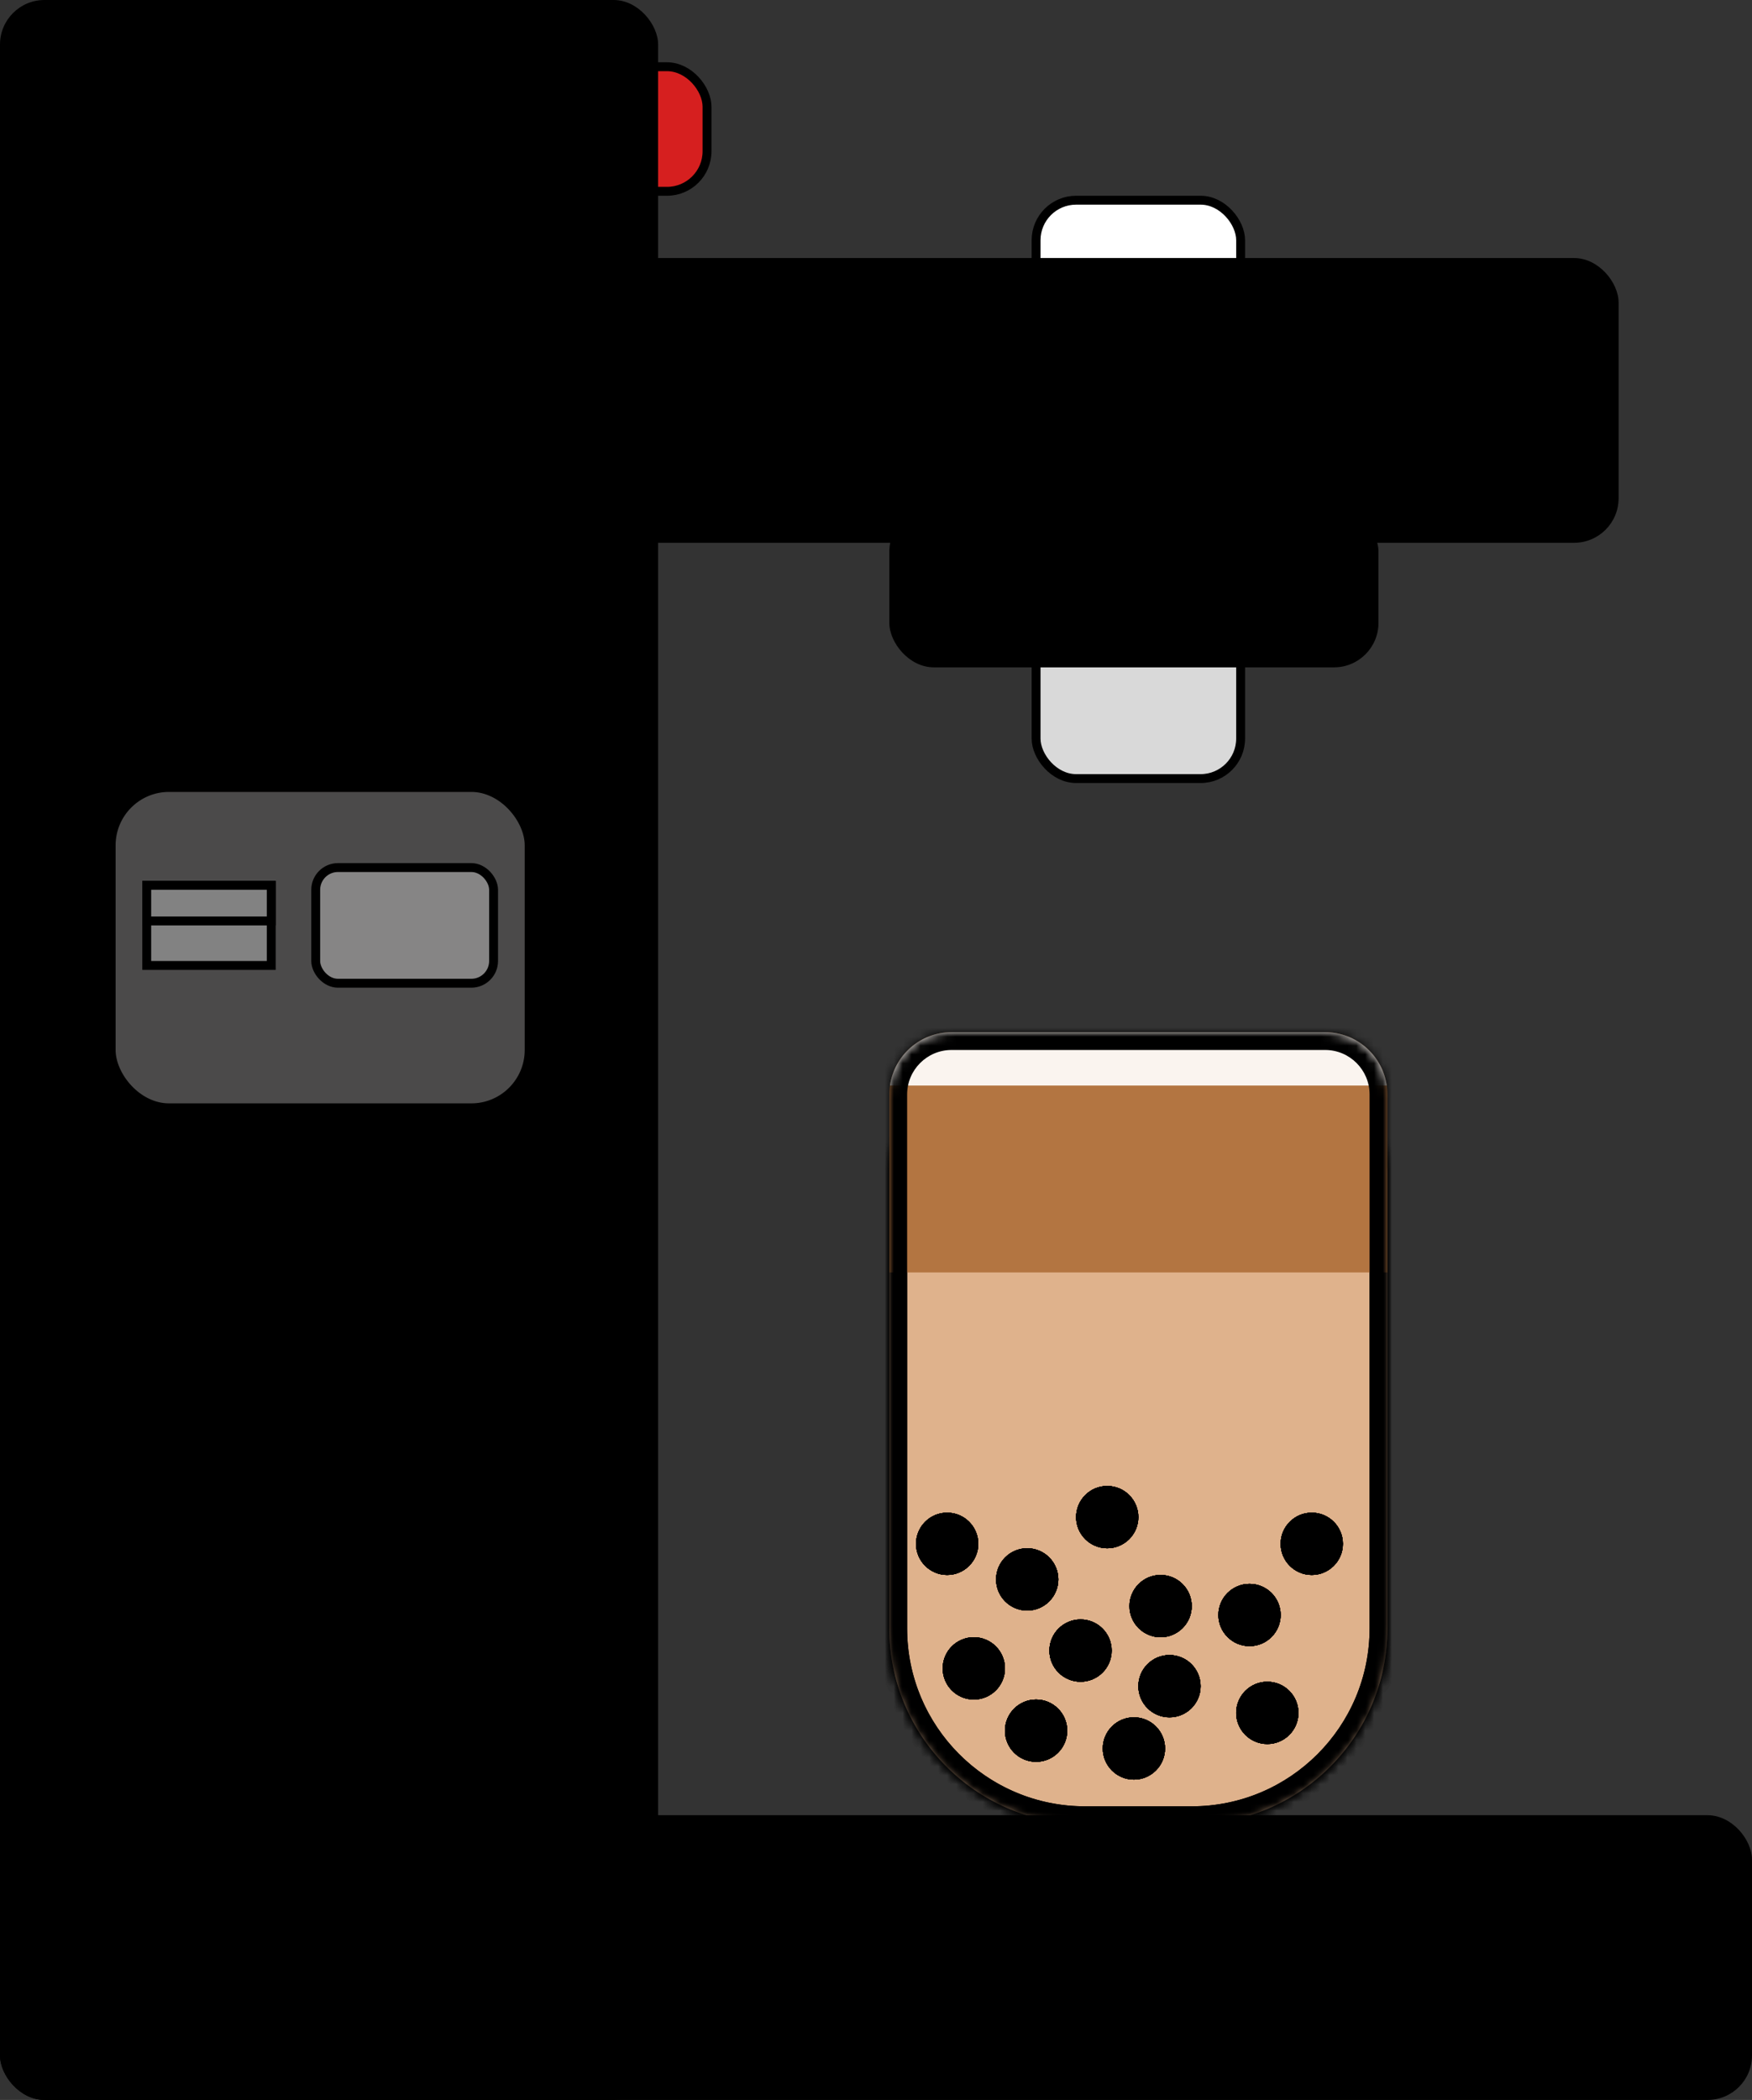 <svg width="197" height="236" viewBox="0 0 197 236" fill="none" xmlns="http://www.w3.org/2000/svg">
<rect x="0" y="0" width="197" height="236" fill="#333333" stroke="none"/>
<rect x="56.5" y="7.5" width="23" height="14" rx="4.5" fill="#D61F1F" stroke="black"/>
<rect width="74" height="236" rx="5" fill="black"/>
<rect x="12.5" y="88.5" width="47" height="36" rx="6.5" fill="#4B4A4A" stroke="black"/>
<mask id="path-4-inside-1_22_196" fill="white">
<path fill-rule="evenodd" clip-rule="evenodd" d="M107 125C103.134 125 100 128.134 100 132V182.721V183C100 195.008 109.62 204.769 121.574 204.996C121.716 204.999 121.858 205 122 205H134C146.15 205 156 195.15 156 183V182.721V132C156 128.134 152.866 125 149 125H107Z"/>
</mask>
<path fill-rule="evenodd" clip-rule="evenodd" d="M107 125C103.134 125 100 128.134 100 132V182.721V183C100 195.008 109.62 204.769 121.574 204.996C121.716 204.999 121.858 205 122 205H134C146.15 205 156 195.15 156 183V182.721V132C156 128.134 152.866 125 149 125H107Z" fill="#DFB28C"/>
<path d="M121.574 204.996L121.612 202.996L121.612 202.996L121.574 204.996ZM102 182.721V132H98V182.721H102ZM102 183V182.721H98V183H102ZM121.612 202.996C110.746 202.79 102 193.916 102 183H98C98 196.1 108.495 206.748 121.536 206.996L121.612 202.996ZM122 203C121.87 203 121.741 202.999 121.612 202.996L121.536 206.996C121.69 206.998 121.845 207 122 207V203ZM134 203H122V207H134V203ZM154 183C154 194.046 145.046 203 134 203V207C147.255 207 158 196.255 158 183H154ZM154 182.721V183H158V182.721H154ZM154 132V182.721H158V132H154ZM149 123H107V127H149V123ZM158 132C158 127.029 153.971 123 149 123V127C151.761 127 154 129.239 154 132H158ZM102 132C102 129.239 104.239 127 107 127V123C102.029 123 98 127.029 98 132H102Z" fill="black" mask="url(#path-4-inside-1_22_196)"/>
<mask id="path-6-inside-2_22_196" fill="white">
<path fill-rule="evenodd" clip-rule="evenodd" d="M107 125C103.134 125 100 128.134 100 132V182.721V183C100 195.008 109.62 204.769 121.574 204.996C121.716 204.999 121.858 205 122 205H134C146.15 205 156 195.15 156 183V182.721V132C156 128.134 152.866 125 149 125H107Z"/>
</mask>
<path fill-rule="evenodd" clip-rule="evenodd" d="M107 125C103.134 125 100 128.134 100 132V182.721V183C100 195.008 109.62 204.769 121.574 204.996C121.716 204.999 121.858 205 122 205H134C146.15 205 156 195.15 156 183V182.721V132C156 128.134 152.866 125 149 125H107Z" fill="#DFB28C"/>
<path d="M121.574 204.996L121.612 202.996L121.612 202.996L121.574 204.996ZM102 182.721V132H98V182.721H102ZM102 183V182.721H98V183H102ZM121.612 202.996C110.746 202.79 102 193.916 102 183H98C98 196.1 108.495 206.748 121.536 206.996L121.612 202.996ZM122 203C121.87 203 121.741 202.999 121.612 202.996L121.536 206.996C121.69 206.998 121.845 207 122 207V203ZM134 203H122V207H134V203ZM154 183C154 194.046 145.046 203 134 203V207C147.255 207 158 196.255 158 183H154ZM154 182.721V183H158V182.721H154ZM154 132V182.721H158V132H154ZM149 123H107V127H149V123ZM158 132C158 127.029 153.971 123 149 123V127C151.761 127 154 129.239 154 132H158ZM102 132C102 129.239 104.239 127 107 127V123C102.029 123 98 127.029 98 132H102Z" fill="black" mask="url(#path-6-inside-2_22_196)"/>
<path fill-rule="evenodd" clip-rule="evenodd" d="M100 123C100 119.134 103.134 116 107 116H149C152.866 116 156 119.134 156 123V143H100V123Z" fill="#B37541"/>
<path fill-rule="evenodd" clip-rule="evenodd" d="M100.071 122C100.556 118.608 103.474 116 107 116H149C152.526 116 155.444 118.608 155.929 122H100.071Z" fill="#FAF4EF"/>
<mask id="path-10-inside-3_22_196" fill="white">
<path fill-rule="evenodd" clip-rule="evenodd" d="M107 116C103.134 116 100 119.134 100 123V180.215V183C100 195.15 109.85 205 122 205H134C146.15 205 156 195.15 156 183V180.215V123C156 119.134 152.866 116 149 116H107Z"/>
</mask>
<path d="M102 180.215V123H98V180.215H102ZM102 183V180.215H98V183H102ZM122 203C110.954 203 102 194.046 102 183H98C98 196.255 108.745 207 122 207V203ZM134 203H122V207H134V203ZM154 183C154 194.046 145.046 203 134 203V207C147.255 207 158 196.255 158 183H154ZM154 180.215V183H158V180.215H154ZM154 123V180.215H158V123H154ZM149 114H107V118H149V114ZM158 123C158 118.029 153.971 114 149 114V118C151.761 118 154 120.239 154 123H158ZM102 123C102 120.239 104.239 118 107 118V114C102.029 114 98 118.029 98 123H102Z" fill="black" mask="url(#path-10-inside-3_22_196)"/>
<rect x="116.5" y="70.5" width="23" height="17" rx="4.5" fill="#D9D9D9" stroke="black"/>
<rect x="116.5" y="22.5" width="23" height="12" rx="4.5" fill="white" stroke="black"/>
<circle cx="109.5" cy="187.5" r="3.5" fill="black"/>
<circle cx="109.5" cy="187.5" r="3.5" fill="black"/>
<circle cx="109.5" cy="187.5" r="3.5" fill="black"/>
<circle cx="109.5" cy="187.5" r="3.5" fill="black"/>
<circle cx="109.5" cy="187.5" r="3.5" fill="black"/>
<circle cx="109.5" cy="187.5" r="3.5" fill="black"/>
<circle cx="124.5" cy="170.5" r="3.5" fill="black"/>
<circle cx="124.5" cy="170.5" r="3.5" fill="black"/>
<circle cx="124.5" cy="170.5" r="3.5" fill="black"/>
<circle cx="124.5" cy="170.5" r="3.5" fill="black"/>
<circle cx="124.5" cy="170.5" r="3.5" fill="black"/>
<circle cx="124.5" cy="170.5" r="3.5" fill="black"/>
<circle cx="106.5" cy="173.5" r="3.5" fill="black"/>
<circle cx="106.5" cy="173.5" r="3.5" fill="black"/>
<circle cx="106.5" cy="173.5" r="3.5" fill="black"/>
<circle cx="106.5" cy="173.5" r="3.5" fill="black"/>
<circle cx="106.5" cy="173.5" r="3.5" fill="black"/>
<circle cx="106.5" cy="173.5" r="3.5" fill="black"/>
<circle cx="147.5" cy="173.5" r="3.5" fill="black"/>
<circle cx="147.5" cy="173.5" r="3.5" fill="black"/>
<circle cx="147.5" cy="173.5" r="3.5" fill="black"/>
<circle cx="147.5" cy="173.5" r="3.5" fill="black"/>
<circle cx="147.5" cy="173.5" r="3.5" fill="black"/>
<circle cx="147.5" cy="173.5" r="3.5" fill="black"/>
<circle cx="140.5" cy="181.5" r="3.5" fill="black"/>
<circle cx="140.5" cy="181.5" r="3.5" fill="black"/>
<circle cx="140.5" cy="181.5" r="3.5" fill="black"/>
<circle cx="140.5" cy="181.5" r="3.5" fill="black"/>
<circle cx="140.5" cy="181.5" r="3.5" fill="black"/>
<circle cx="140.5" cy="181.5" r="3.5" fill="black"/>
<circle cx="142.5" cy="192.5" r="3.5" fill="black"/>
<circle cx="142.5" cy="192.5" r="3.5" fill="black"/>
<circle cx="142.5" cy="192.5" r="3.5" fill="black"/>
<circle cx="142.5" cy="192.5" r="3.5" fill="black"/>
<circle cx="142.5" cy="192.5" r="3.5" fill="black"/>
<circle cx="142.5" cy="192.5" r="3.5" fill="black"/>
<circle cx="115.5" cy="177.5" r="3.5" fill="black"/>
<circle cx="115.5" cy="177.5" r="3.5" fill="black"/>
<circle cx="115.5" cy="177.5" r="3.5" fill="black"/>
<circle cx="115.5" cy="177.5" r="3.5" fill="black"/>
<circle cx="115.5" cy="177.5" r="3.5" fill="black"/>
<circle cx="115.5" cy="177.5" r="3.5" fill="black"/>
<circle cx="130.5" cy="180.5" r="3.5" fill="black"/>
<circle cx="130.5" cy="180.5" r="3.5" fill="black"/>
<circle cx="130.5" cy="180.5" r="3.5" fill="black"/>
<circle cx="130.5" cy="180.5" r="3.5" fill="black"/>
<circle cx="130.5" cy="180.5" r="3.5" fill="black"/>
<circle cx="130.5" cy="180.5" r="3.5" fill="black"/>
<circle cx="131.5" cy="189.5" r="3.5" fill="black"/>
<circle cx="131.5" cy="189.5" r="3.5" fill="black"/>
<circle cx="131.5" cy="189.5" r="3.5" fill="black"/>
<circle cx="131.5" cy="189.5" r="3.5" fill="black"/>
<circle cx="131.5" cy="189.5" r="3.5" fill="black"/>
<circle cx="131.5" cy="189.5" r="3.5" fill="black"/>
<circle cx="121.5" cy="185.5" r="3.5" fill="black"/>
<circle cx="121.5" cy="185.5" r="3.5" fill="black"/>
<circle cx="121.5" cy="185.5" r="3.5" fill="black"/>
<circle cx="121.5" cy="185.5" r="3.5" fill="black"/>
<circle cx="121.5" cy="185.5" r="3.5" fill="black"/>
<circle cx="121.5" cy="185.5" r="3.5" fill="black"/>
<circle cx="116.5" cy="194.5" r="3.5" fill="black"/>
<circle cx="116.5" cy="194.5" r="3.5" fill="black"/>
<circle cx="116.5" cy="194.5" r="3.5" fill="black"/>
<circle cx="116.5" cy="194.5" r="3.5" fill="black"/>
<circle cx="116.5" cy="194.5" r="3.5" fill="black"/>
<circle cx="116.5" cy="194.5" r="3.5" fill="black"/>
<circle cx="127.5" cy="196.5" r="3.5" fill="black"/>
<circle cx="127.5" cy="196.5" r="3.5" fill="black"/>
<circle cx="127.5" cy="196.5" r="3.5" fill="black"/>
<circle cx="127.5" cy="196.5" r="3.5" fill="black"/>
<circle cx="127.5" cy="196.5" r="3.5" fill="black"/>
<circle cx="127.5" cy="196.5" r="3.5" fill="black"/>
<rect x="36" y="29" width="146" height="32" rx="5" fill="black"/>
<rect x="100" y="57" width="55" height="18" rx="5" fill="black"/>
<rect y="204" width="197" height="32" rx="5" fill="black"/>
<rect x="35.5" y="97.5" width="20" height="13" rx="2.5" fill="#868585" stroke="black"/>
<rect x="16.5" y="99.5" width="14" height="9" fill="#828282" stroke="black"/>
<rect x="16.5" y="99.5" width="14" height="4" fill="#828282" stroke="black"/>
</svg>

